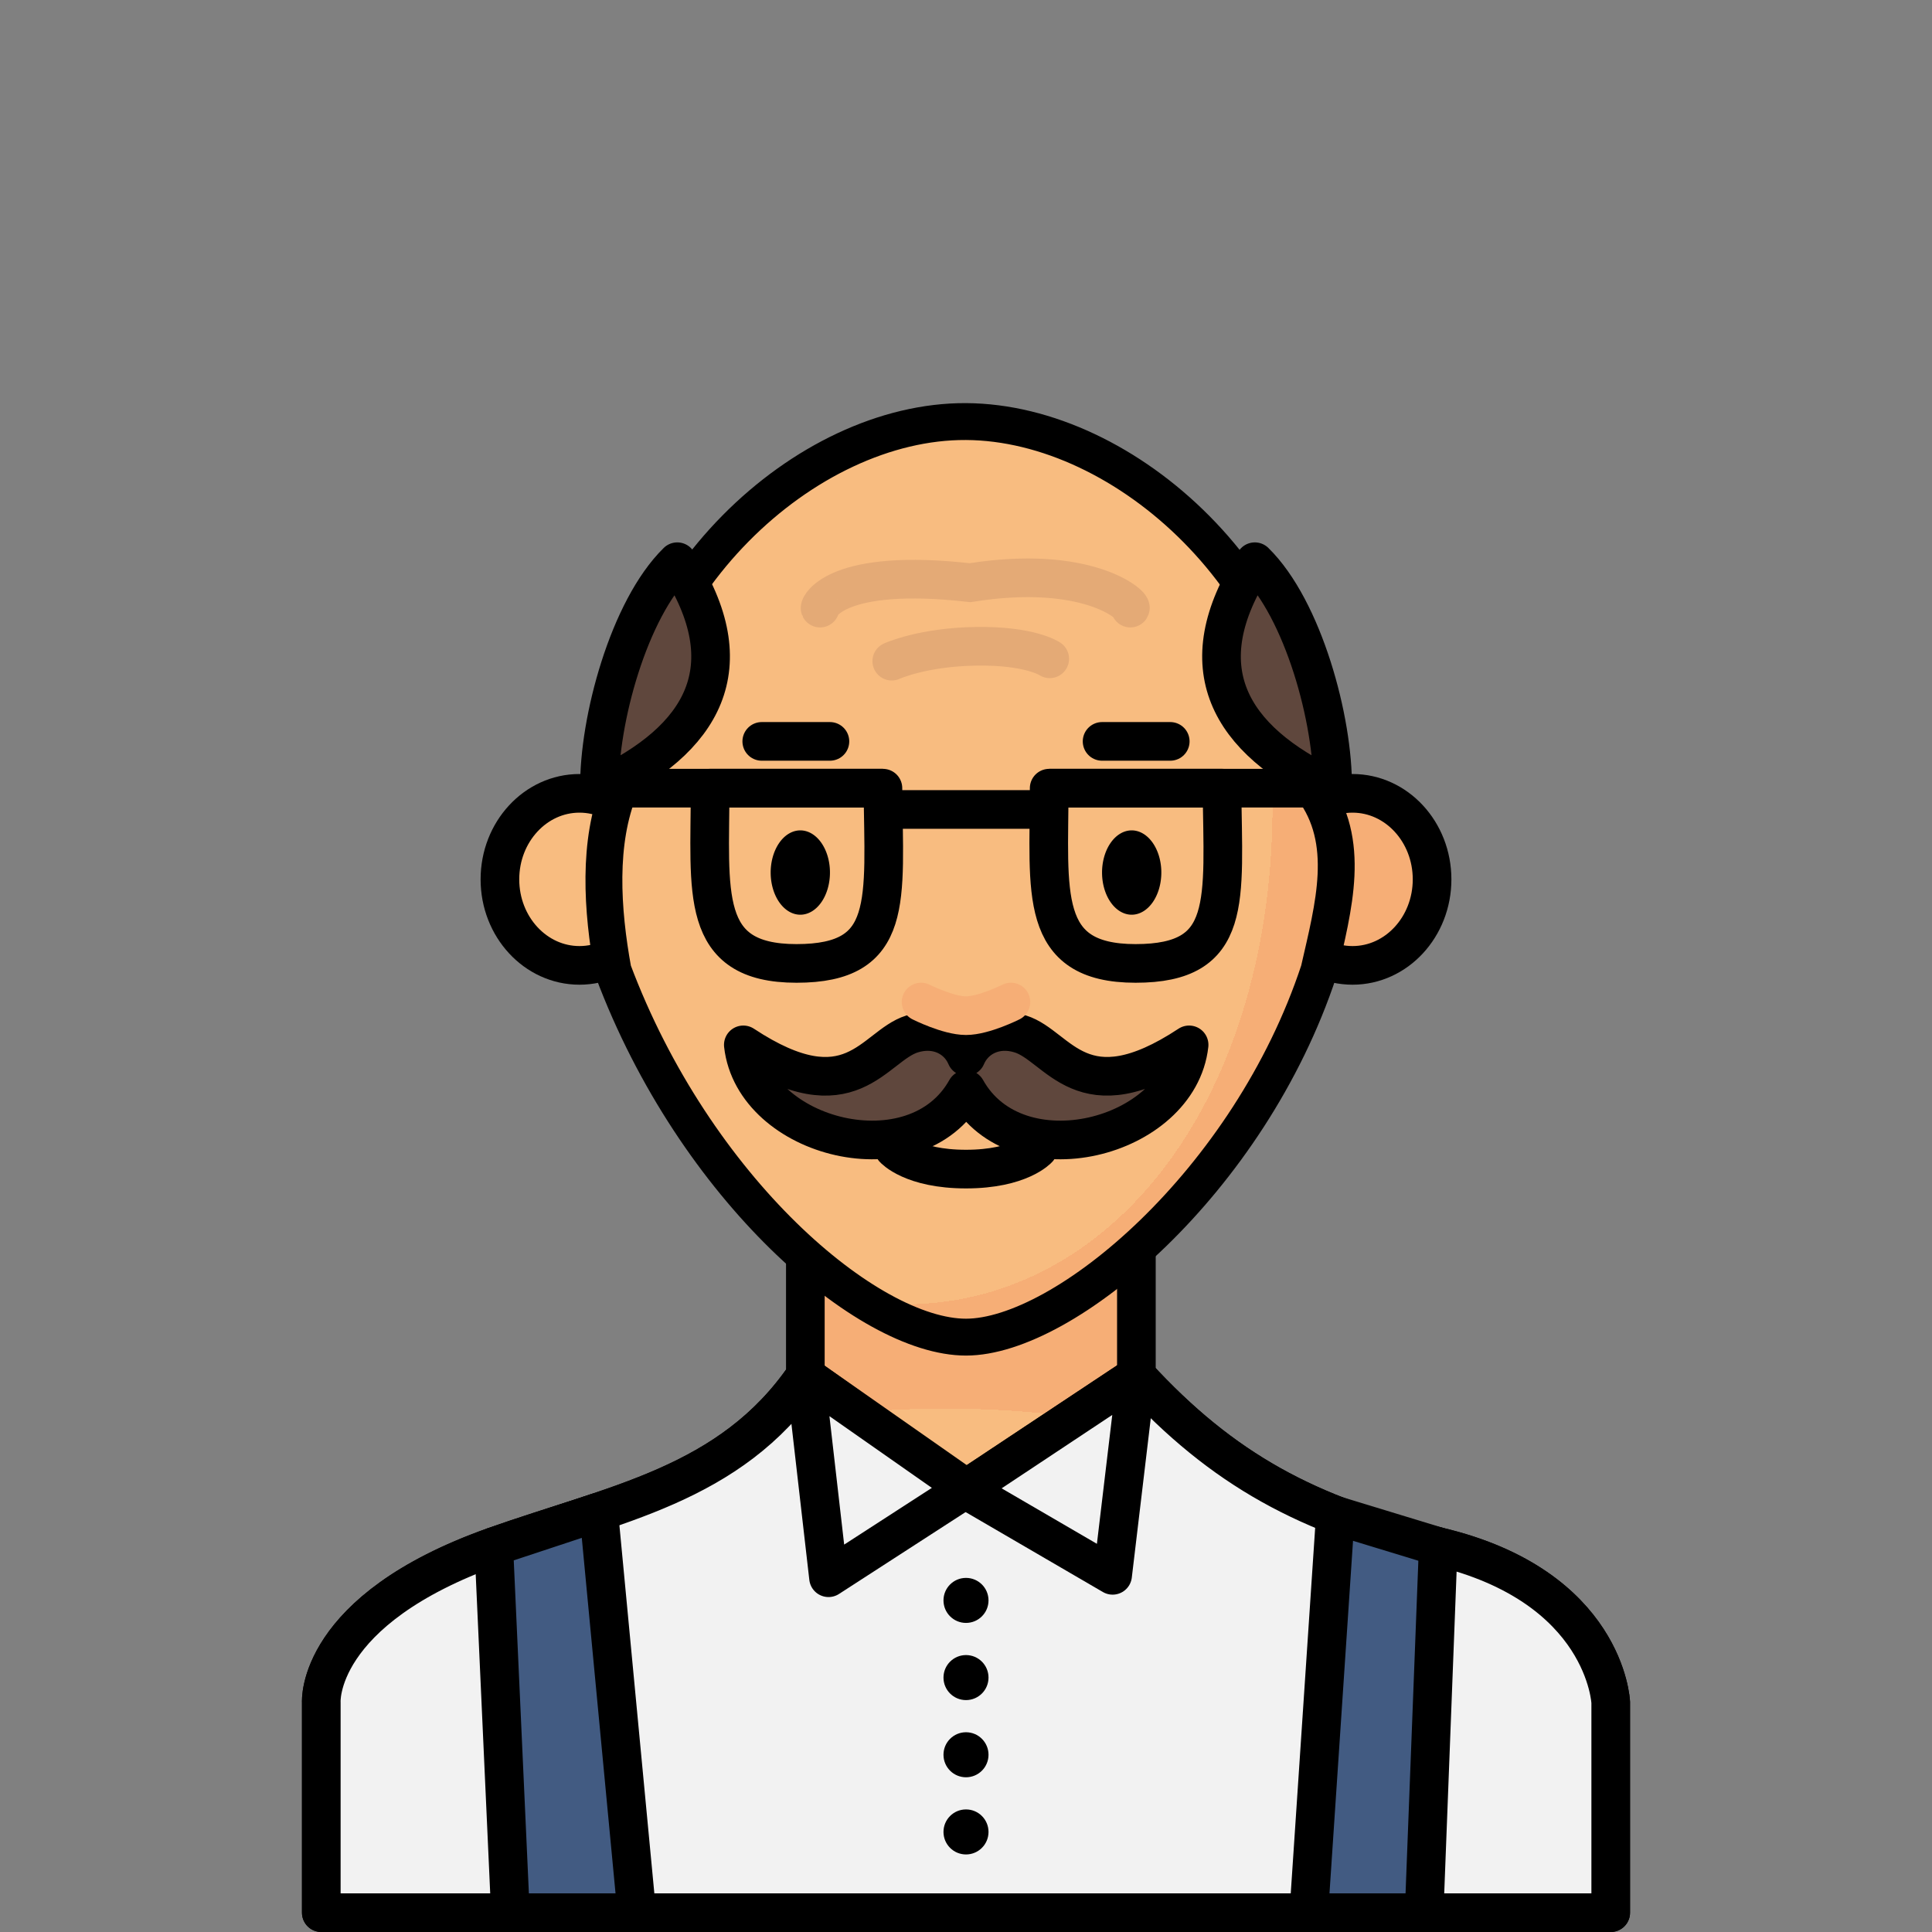 <?xml version="1.0" encoding="UTF-8" standalone="no"?>
<svg
   xmlns:dc="http://purl.org/dc/elements/1.1/"
   xmlns:cc="http://creativecommons.org/ns#"
   xmlns:rdf="http://www.w3.org/1999/02/22-rdf-syntax-ns#"
   xmlns:svg="http://www.w3.org/2000/svg"
   xmlns="http://www.w3.org/2000/svg"
   xmlns:xlink="http://www.w3.org/1999/xlink"
   xmlns:sodipodi="http://sodipodi.sourceforge.net/DTD/sodipodi-0.dtd"
   xmlns:inkscape="http://www.inkscape.org/namespaces/inkscape"
   sodipodi:docname="grandpa.svg"
   inkscape:version="1.0 (4035a4fb49, 2020-05-01)"
   id="svg3147"
   version="1.1"
   viewBox="0 0 150 150"
   height="150mm"
   width="150mm">
  <rect x="0" y="0" width="150" height="150" fill="#808080" stroke="none"/>
  <defs
     id="defs3141">
    <pattern
       id="carreau-pt"
       patternTransform="translate(-2054.333,1959.279)"
       height="7.611"
       width="8.713"
       patternUnits="userSpaceOnUse">
      <rect
         y="6.2746067e-06"
         x="-2.2737368e-13"
         height="7.611"
         width="8.713"
         id="rect119919"
         style="fill:#800000;fill-opacity:1;stroke:none;stroke-width:1.086;stroke-linecap:round;stroke-linejoin:round;stroke-miterlimit:4;stroke-dasharray:none;stop-color:#000000" />
      <path
         id="path119921"
         d="M 3.075,7.611 V 0"
         style="fill:#800000;stroke:#c11a1a;stroke-width:1.81;stroke-linecap:butt;stroke-linejoin:miter;stroke-miterlimit:4;stroke-dasharray:none;stroke-opacity:1" />
      <path
         id="path119923"
         d="M 1.3287401e-5,4.79 H 8.713"
         style="fill:#c11a1a;fill-opacity:1;stroke:#c11a1a;stroke-width:1.81;stroke-linecap:butt;stroke-linejoin:miter;stroke-miterlimit:4;stroke-dasharray:none;stroke-opacity:1" />
    </pattern>
    <pattern
       id="pattern115842"
       patternTransform="translate(-1862,1832)"
       height="85"
       width="85"
       patternUnits="userSpaceOnUse">
      <rect
         y="0"
         x="3.4178149e-05"
         height="85"
         width="85"
         id="rect104700"
         style="fill:#800000;fill-opacity:1;stroke:none;stroke-width:11.339;stroke-linecap:round;stroke-linejoin:round;stroke-miterlimit:4;stroke-dasharray:none;stop-color:#000000" />
      <path
         id="path104779"
         d="M 30,85 V 1.0187008e-5"
         style="fill:#800000;stroke:#c11a1a;stroke-width:18.898;stroke-linecap:butt;stroke-linejoin:miter;stroke-miterlimit:4;stroke-dasharray:none;stroke-opacity:1" />
      <path
         id="path107256"
         d="M 0,53.5 H 85"
         style="fill:#c11a1a;fill-opacity:1;stroke:#c11a1a;stroke-width:18.898;stroke-linecap:butt;stroke-linejoin:miter;stroke-miterlimit:4;stroke-dasharray:none;stroke-opacity:1" />
    </pattern>
    <radialGradient
       gradientUnits="userSpaceOnUse"
       gradientTransform="matrix(0.331,0.003,-0.002,0.192,-566.116,786.292)"
       r="195.663"
       fy="602.332"
       fx="-391.231"
       cy="602.332"
       cx="-391.231"
       id="radialGradient23876-5-18-1"
       xlink:href="#linearGradient326752"
       inkscape:collect="always" />
    <linearGradient
       inkscape:collect="always"
       id="linearGradient326752">
      <stop
         style="stop-color:#f8bc80;stop-opacity:1"
         offset="0"
         id="stop326744" />
      <stop
         id="stop326746"
         offset="0.707"
         style="stop-color:#f8bc80;stop-opacity:1" />
      <stop
         id="stop326748"
         offset="0.707"
         style="stop-color:#f6ae76;stop-opacity:1" />
      <stop
         style="stop-color:#f6ae76;stop-opacity:1"
         offset="1"
         id="stop326750" />
    </linearGradient>
    <radialGradient
       gradientUnits="userSpaceOnUse"
       gradientTransform="matrix(1.545,-0.27,0.454,2.159,-441.523,450.395)"
       r="29.964"
       fy="144.489"
       fx="-213.612"
       cy="144.489"
       cx="-213.612"
       id="radialGradient1872-4-3-7"
       xlink:href="#linearGradient326752"
       inkscape:collect="always" />
  </defs>
  <sodipodi:namedview
     inkscape:window-maximized="1"
     inkscape:window-y="-8"
     inkscape:window-x="-8"
     inkscape:window-height="1017"
     inkscape:window-width="1920"
     showgrid="false"
     inkscape:document-rotation="0"
     inkscape:current-layer="layer1"
     inkscape:document-units="mm"
     inkscape:cy="529.77597"
     inkscape:cx="143.41376"
     inkscape:zoom="0.7"
     inkscape:pageshadow="2"
     inkscape:pageopacity="0.0"
     borderopacity="1.0"
     bordercolor="#666666"
     pagecolor="#ffffff"
     id="base" />
  <g
     id="layer1"
     inkscape:groupmode="layer"
     inkscape:label="Calque 1">
    <g
       transform="translate(770.639,-764.84)"
       style="mix-blend-mode:normal"
       id="g55962">
      <path
         sodipodi:nodetypes="cccccccsccc"
         d="m -708.112,857.326 v 14.325 c -5.824,8.507 -14.888,9.956 -24.19,13.267 -13.88,4.94 -13.392,12.097 -13.392,12.097 v 16.325 h 100.111 v -16.325 c 0,0 -0.371,-9.014 -13.392,-12.097 -10.082,-2.387 -16.719,-5.952 -23.435,-13.267 v -14.325 z"
         style="fill:url(#radialGradient23876-5-18-1);fill-opacity:1;stroke:#000000;stroke-width:3;stroke-linecap:round;stroke-linejoin:round;stroke-miterlimit:4;stroke-dasharray:none;stroke-opacity:1;stop-color:#000000"
         id="rect8920-8-25-0" />
      <ellipse
         style="color:#000000;overflow:visible;fill:#f8bc80;fill-opacity:1;stroke:#000000;stroke-width:3;stroke-linecap:round;stroke-miterlimit:4;stroke-dasharray:none;stroke-opacity:1;stop-color:#000000"
         id="path861-2-70-1-4"
         cx="-725.649"
         cy="833.113"
         rx="6.176"
         ry="6.679" />
      <ellipse
         ry="6.679"
         rx="6.176"
         cy="833.113"
         cx="-665.629"
         id="path861-0-6-5-4-9"
         style="color:#000000;overflow:visible;fill:#f6ae76;fill-opacity:1;stroke:#000000;stroke-width:3;stroke-linecap:round;stroke-miterlimit:4;stroke-dasharray:none;stroke-opacity:1;stop-color:#000000" />
      <path
         sodipodi:nodetypes="zcczccz"
         d="m -695.639,797.57 c 12.462,0.066 26.288,12.706 26.877,28.464 3.097,4.135 1.662,9.176 0.529,14.157 -5.424,16.431 -19.773,28.464 -27.406,28.464 -7.633,0 -21.056,-11.504 -27.406,-28.464 -0.861,-4.709 -1.197,-9.993 0.529,-14.157 0.589,-15.758 14.415,-28.53 26.877,-28.464 z"
         style="fill:url(#radialGradient1872-4-3-7);fill-opacity:1;stroke:#000000;stroke-width:2.863;stroke-linecap:round;stroke-linejoin:round;stop-color:#000000"
         id="rect1621-9-4-2" />
      <g
         transform="translate(-485.903,691.435)"
         id="g2407-6-8-6">
        <path
           d="m -220.299,141.149 a 2.301,3.274 0 0 1 -2.279,3.274 2.301,3.274 0 0 1 -2.323,-3.21 2.301,3.274 0 0 1 2.234,-3.336 2.301,3.274 0 0 1 2.367,3.145"
           style="color:#000000;overflow:visible;fill:#000000;fill-opacity:1;stroke:none;stroke-width:3;stroke-linecap:round;stroke-linejoin:round;stroke-miterlimit:4;stroke-dasharray:none;stroke-opacity:1;stop-color:#000000"
           id="path984-6-3-8-7"
           sodipodi:type="arc"
           sodipodi:cx="-222.59987"
           sodipodi:cy="141.14864"
           sodipodi:rx="2.3012009"
           sodipodi:ry="3.2740517"
           sodipodi:start="0"
           sodipodi:end="6.2442187"
           sodipodi:open="true"
           sodipodi:arc-type="arc" />
        <path
           d="m -194.571,141.149 a 2.301,3.274 0 0 1 -2.279,3.274 2.301,3.274 0 0 1 -2.323,-3.21 2.301,3.274 0 0 1 2.234,-3.336 2.301,3.274 0 0 1 2.367,3.145"
           sodipodi:arc-type="arc"
           sodipodi:open="true"
           sodipodi:end="6.2442187"
           sodipodi:start="0"
           sodipodi:ry="3.2740517"
           sodipodi:rx="2.3012009"
           sodipodi:cy="141.14864"
           sodipodi:cx="-196.87254"
           sodipodi:type="arc"
           id="path984-3-2-8-3-8"
           style="color:#000000;overflow:visible;fill:#000000;fill-opacity:1;stroke:none;stroke-width:3;stroke-linecap:round;stroke-linejoin:round;stroke-miterlimit:4;stroke-dasharray:none;stroke-opacity:1;stop-color:#000000" />
      </g>
      <g
         transform="translate(-499.201,707.329)"
         id="g66903-6-34-4">
        <path
           id="path66722-4-62-4"
           d="m -185.872,115.072 h 5.292"
           style="fill:none;stroke:#000000;stroke-width:3;stroke-linecap:round;stroke-linejoin:round;stroke-miterlimit:4;stroke-dasharray:none;stroke-opacity:1" />
        <path
           id="path66722-1-5-94-8"
           d="m -212.295,115.072 h 5.292"
           style="fill:none;stroke:#000000;stroke-width:3;stroke-linecap:round;stroke-linejoin:round;stroke-miterlimit:4;stroke-dasharray:none;stroke-opacity:1" />
      </g>
      <path
         sodipodi:nodetypes="czc"
         id="path2252-47-7-2"
         d="m -701.242,854.021 c 0,0 1.403,1.587 5.603,1.587 4.201,0 5.603,-1.587 5.603,-1.587"
         style="fill:none;stroke:#000000;stroke-width:3;stroke-linecap:round;stroke-linejoin:miter;stroke-miterlimit:4;stroke-dasharray:none;stroke-opacity:1" />
      <path
         sodipodi:nodetypes="ccc"
         id="path2785-9"
         d="m -724.096,826.034 c 8.053,-3.755 11.357,-9.412 6.04,-17.583 -3.765,3.691 -6.104,12.33 -6.04,17.583 z"
         style="fill:#5f473d;fill-opacity:1;stroke:#000000;stroke-width:3;stroke-linecap:round;stroke-linejoin:round;stroke-miterlimit:4;stroke-dasharray:none;stroke-opacity:1" />
      <path
         sodipodi:nodetypes="ccc"
         id="path2785-2-5"
         d="m -667.175,826.034 c -8.053,-3.755 -11.357,-9.412 -6.04,-17.583 3.765,3.691 6.104,12.33 6.04,17.583 z"
         style="fill:#5f473d;fill-opacity:1;stroke:#000000;stroke-width:3;stroke-linecap:round;stroke-linejoin:round;stroke-miterlimit:4;stroke-dasharray:none;stroke-opacity:1" />
      <path
         sodipodi:nodetypes="ccc"
         id="path2252-47-2-3-8-9-5-2"
         d="m -701.402,816.173 c 0,0 2.357,-1.093 6.557,-1.156 4.2,-0.063 5.707,0.972 5.707,0.972"
         style="fill:none;fill-opacity:1;stroke:#e4aa76;stroke-width:3;stroke-linecap:round;stroke-linejoin:miter;stroke-miterlimit:4;stroke-dasharray:none;stroke-opacity:1" />
      <path
         sodipodi:nodetypes="ccc"
         id="path2252-47-2-3-5-3-7-0-8"
         d="m -706.969,812.053 c -0.058,-0.115 1.236,-3.159 11.646,-1.973 9.063,-1.454 12.62,1.718 12.442,1.973"
         style="fill:none;fill-opacity:1;stroke:#e4aa76;stroke-width:3;stroke-linecap:round;stroke-linejoin:miter;stroke-miterlimit:4;stroke-dasharray:none;stroke-opacity:1" />
      <g
         transform="translate(-639.498,763.323)"
         id="g40117-0">
        <path
           sodipodi:nodetypes="ccccccsccc"
           d="m -68.614,108.328 c -5.824,8.507 -14.888,9.956 -24.19,13.267 -13.88,4.94 -13.392,12.097 -13.392,12.097 v 16.325 h 100.111 v -16.325 c 0,0 -0.371,-9.014 -13.392,-12.097 -10.082,-2.387 -16.719,-5.952 -23.435,-13.267 l -13.3,8.826 z"
           style="fill:#f2f2f2;fill-opacity:1;stroke:#000000;stroke-width:3;stroke-linecap:round;stroke-linejoin:round;stroke-miterlimit:4;stroke-dasharray:none;stroke-opacity:1;stop-color:#000000"
           id="rect8920-5-2-4-9" />
        <path
           id="path22674-4-2"
           d="m -37.489,113.891 -5.423,-5.563"
           style="fill:none;stroke:#000000;stroke-width:0.265px;stroke-linecap:butt;stroke-linejoin:miter;stroke-opacity:1" />
        <path
           sodipodi:nodetypes="cccc"
           id="path22943-8-5"
           d="m -55.763,117.324 -12.851,-8.996 1.799,15.684 10.603,-6.858"
           style="fill:#f2f2f2;fill-opacity:1;stroke:#000000;stroke-width:3;stroke-linecap:round;stroke-linejoin:round;stroke-miterlimit:4;stroke-dasharray:none;stroke-opacity:1" />
        <path
           sodipodi:nodetypes="cccc"
           id="path22943-7-4-5"
           d="m -42.912,108.328 -1.846,15.497 -11.454,-6.671 z"
           style="fill:#f2f2f2;fill-opacity:1;stroke:#000000;stroke-width:3;stroke-linecap:round;stroke-linejoin:round;stroke-miterlimit:4;stroke-dasharray:none;stroke-opacity:1" />
        <path
           sodipodi:nodetypes="ccccccccc"
           d="m -84.656,118.903 -8.148,2.692 1.292,28.422 h 70.941 L -19.477,121.595 l -7.986,-2.436 -2.061,30.858 h -52.178 z"
           style="fill:#425b82;fill-opacity:1;stroke:#000000;stroke-width:3;stroke-linecap:round;stroke-linejoin:round;stroke-miterlimit:4;stroke-dasharray:none;stroke-opacity:1;stop-color:#000000"
           id="rect8920-5-2-4-6-7" />
      </g>
      <g
         transform="translate(-499.196,716.359)"
         id="g65279-2-2">
        <g
           transform="translate(-0.041)"
           id="g64803-1-3" />
        <g
           transform="translate(0,1.482)"
           id="g66687-4-9">
          <path
             sodipodi:nodetypes="cc"
             id="path64527-3-0"
             d="m -224.9,108.192 h 22.007 m 4.159,2.84"
             style="fill:none;stroke:#000000;stroke-width:3;stroke-linecap:butt;stroke-linejoin:miter;stroke-miterlimit:4;stroke-dasharray:none;stroke-opacity:1" />
          <path
             transform="translate(-0.041)"
             sodipodi:nodetypes="ccczc"
             d="m -189.944,108.192 h 13.418 v 0 c 0.079,8.773 0.914,13.607 -6.709,13.607 -7.623,0 -6.709,-5.547 -6.709,-13.607 z"
             style="fill:none;stroke:#000000;stroke-width:3;stroke-linecap:round;stroke-linejoin:round;stop-color:#000000"
             id="rect64551-2-26-3" />
          <path
             transform="translate(-0.041)"
             sodipodi:nodetypes="ccczc"
             d="m -216.27,108.192 h 13.418 v 0 c 0.079,8.773 0.914,13.607 -6.709,13.607 -7.623,0 -6.709,-5.547 -6.709,-13.607 z"
             style="fill:none;stroke:#000000;stroke-width:3;stroke-linecap:round;stroke-linejoin:round;stop-color:#000000"
             id="rect64551-2-8-1-3" />
          <path
             id="path65189-0-2"
             d="m -189.985,108.192 h 22.007"
             style="fill:none;stroke:#000000;stroke-width:3;stroke-linecap:butt;stroke-linejoin:miter;stroke-miterlimit:4;stroke-dasharray:none;stroke-opacity:1" />
          <path
             id="path65191-7-94"
             d="m -202.893,109.846 h 12.908"
             style="fill:none;stroke:#000000;stroke-width:3;stroke-linecap:butt;stroke-linejoin:miter;stroke-miterlimit:4;stroke-dasharray:none;stroke-opacity:1" />
        </g>
      </g>
      <path
         d="m -698.619,844.925 c -0.383,-5e-5 -0.789,0.06 -1.208,0.191 -2.984,0.931 -4.739,6.367 -13.101,0.847 0.816,7.289 13.382,10.497 17.306,3.461 3.924,7.037 16.489,3.828 17.305,-3.461 -8.361,5.519 -10.116,0.083 -13.101,-0.847 -1.958,-0.611 -3.598,0.313 -4.205,1.756 -0.477,-1.134 -1.592,-1.947 -2.997,-1.947 z"
         style="fill:#5f473d;fill-opacity:1;stroke:#000000;stroke-width:3;stroke-linecap:round;stroke-linejoin:round;stroke-miterlimit:4;stroke-dasharray:none;stroke-opacity:1"
         id="path41162" />
      <path
         sodipodi:nodetypes="czc"
         id="path2252-4-5-2-5"
         d="m -699.126,842.638 c 0,0 2.103,1.058 3.487,1.058 1.384,0 3.487,-1.058 3.487,-1.058"
         style="fill:#000000;fill-opacity:0;stroke:#f6ae76;stroke-width:3;stroke-linecap:round;stroke-linejoin:miter;stroke-miterlimit:4;stroke-dasharray:none;stroke-opacity:1" />
      <g
         transform="translate(107.232,88.648)"
         id="g53136">
        <circle
           style="fill:#000000;fill-opacity:1;stroke:none;stroke-width:0.5;stroke-linecap:round;stroke-linejoin:round;stop-color:#000000"
           id="path8407-1-0-3-0-6"
           cx="-802.871"
           cy="800.447"
           r="1.748" />
        <circle
           style="fill:#000000;fill-opacity:1;stroke:none;stroke-width:0.5;stroke-linecap:round;stroke-linejoin:round;stop-color:#000000"
           id="path8407-5-86-9-5-4"
           cx="-802.871"
           cy="806.439"
           r="1.748" />
        <circle
           style="fill:#000000;fill-opacity:1;stroke:none;stroke-width:0.5;stroke-linecap:round;stroke-linejoin:round;stop-color:#000000"
           id="path8407-3-5-34-3-4"
           cx="-802.871"
           cy="812.431"
           r="1.748" />
        <circle
           r="1.748"
           cy="818.423"
           cx="-802.871"
           id="path8407-3-5-3-2-8-8"
           style="fill:#000000;fill-opacity:1;stroke:none;stroke-width:0.5;stroke-linecap:round;stroke-linejoin:round;stop-color:#000000" />
      </g>
    </g>
  </g>
</svg>
